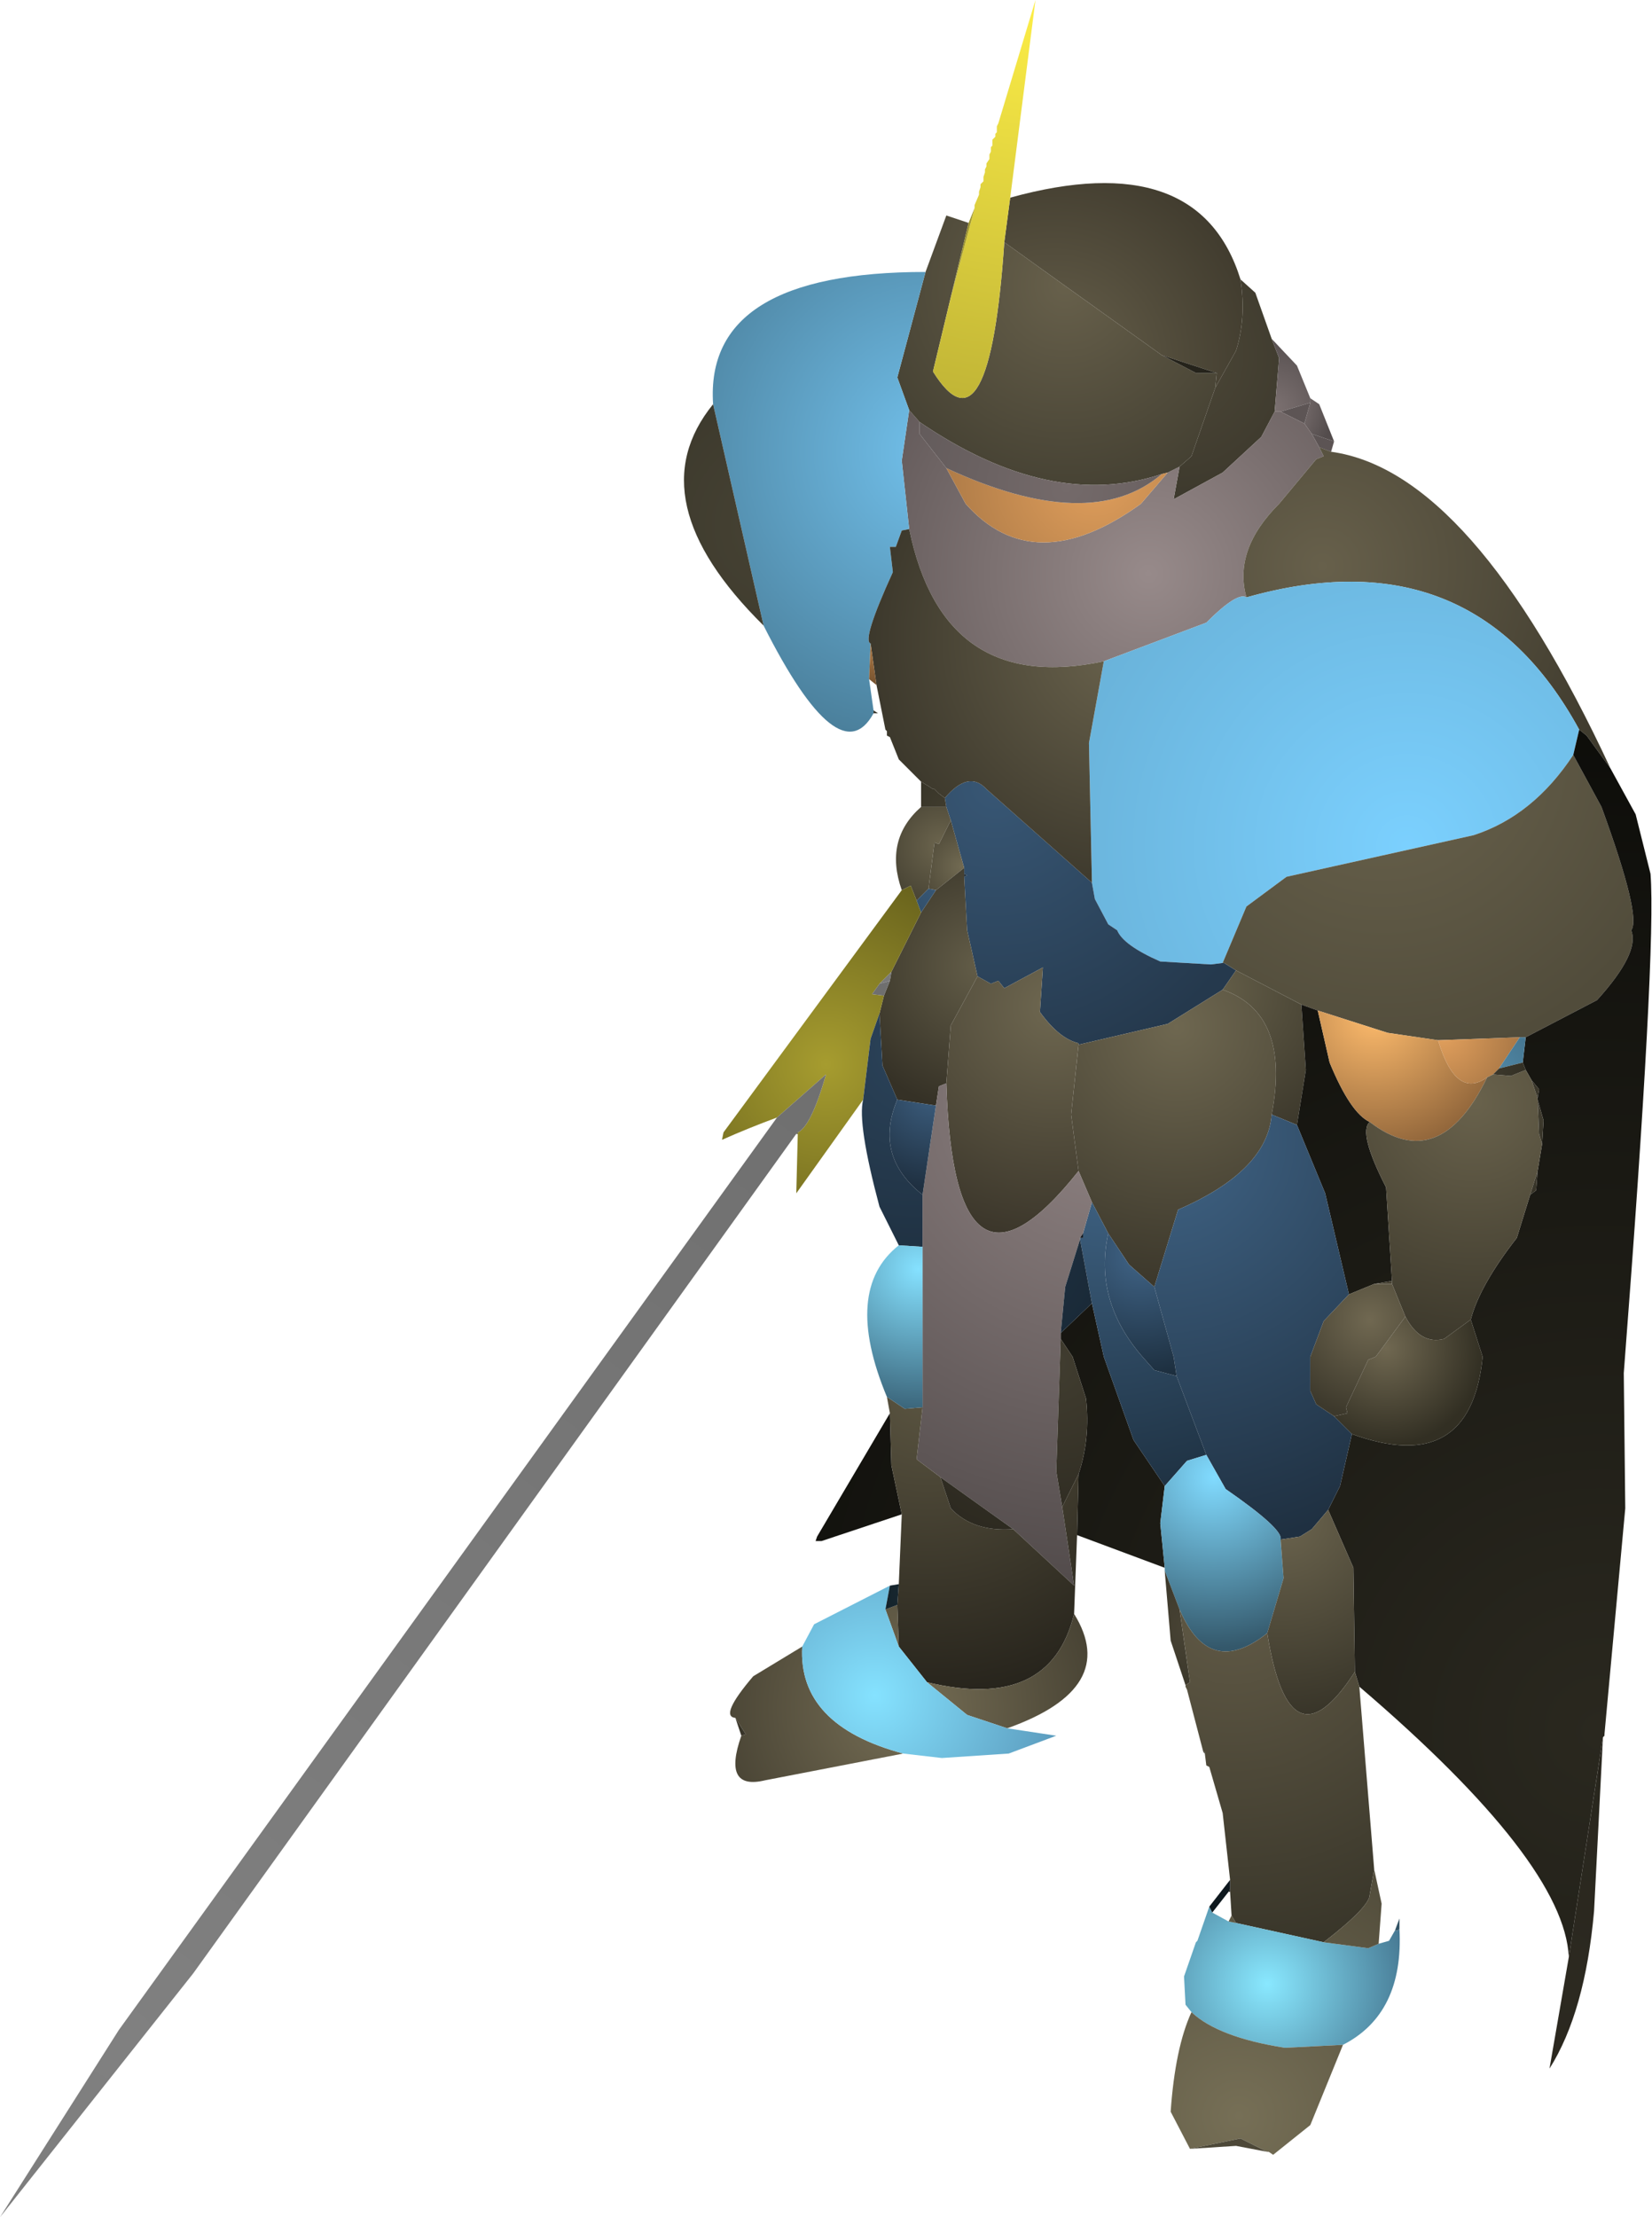 <?xml version="1.0" encoding="UTF-8" standalone="no"?>
<svg xmlns:ffdec="https://www.free-decompiler.com/flash" xmlns:xlink="http://www.w3.org/1999/xlink" ffdec:objectType="shape" height="74.6px" width="55.6px" xmlns="http://www.w3.org/2000/svg">
  <g transform="matrix(1.0, 0.0, 0.0, 1.0, 37.95, 60.45)">
    <path d="M3.8 -51.05 L4.3 -50.6 4.85 -49.05 5.1 -48.4 4.95 -46.6 4.5 -45.75 3.2 -44.55 1.55 -43.65 1.75 -44.75 2.15 -45.1 2.95 -47.4 3.65 -48.65 Q4.0 -49.75 3.8 -51.05" fill="url(#gradient0)" fill-rule="evenodd" stroke="none"/>
    <path d="M4.95 -46.6 L5.1 -48.4 4.85 -49.05 5.7 -48.15 6.15 -47.05 6.15 -46.9 5.15 -46.6 4.95 -46.6" fill="url(#gradient1)" fill-rule="evenodd" stroke="none"/>
    <path d="M6.15 -47.05 L6.45 -46.85 6.95 -45.6 6.2 -45.85 5.95 -46.2 6.15 -46.9 6.15 -47.05" fill="url(#gradient2)" fill-rule="evenodd" stroke="none"/>
    <path d="M6.15 -46.9 L5.95 -46.2 5.15 -46.6 6.15 -46.9" fill="url(#gradient3)" fill-rule="evenodd" stroke="none"/>
    <path d="M6.95 -45.6 L6.85 -45.25 6.45 -45.4 6.2 -45.85 6.95 -45.6" fill="url(#gradient4)" fill-rule="evenodd" stroke="none"/>
    <path d="M1.75 -44.75 L1.55 -43.65 3.2 -44.55 4.5 -45.75 4.95 -46.6 5.15 -46.6 5.95 -46.2 6.2 -45.85 6.45 -45.4 6.6 -45.1 6.35 -45.0 5.1 -43.5 Q3.55 -41.95 4.0 -40.35 3.7 -40.55 2.65 -39.5 L-0.8 -38.2 Q-6.2 -37.05 -7.35 -42.65 L-7.6 -44.95 -7.35 -46.65 -7.0 -46.25 -7.0 -45.85 -6.1 -44.7 -5.45 -43.5 Q-3.15 -40.9 0.45 -43.5 L1.35 -44.55 1.75 -44.75" fill="url(#gradient5)" fill-rule="evenodd" stroke="none"/>
    <path d="M6.85 -45.25 Q11.6 -44.6 16.25 -34.6 L15.45 -35.7 15.2 -35.9 Q11.6 -42.5 4.0 -40.35 3.55 -41.95 5.1 -43.5 L6.35 -45.0 6.6 -45.1 6.45 -45.4 6.85 -45.25" fill="url(#gradient6)" fill-rule="evenodd" stroke="none"/>
    <path d="M2.95 -47.4 L2.15 -45.1 1.75 -44.75 1.35 -44.55 1.15 -44.5 Q-2.6 -43.25 -7.0 -46.25 L-7.35 -46.65 -7.75 -47.75 -6.8 -51.3 -6.1 -53.2 -5.35 -52.95 -5.95 -50.45 -6.55 -47.95 Q-4.65 -44.9 -4.15 -52.3 L1.15 -48.5 2.3 -47.9 3.0 -47.9 2.95 -47.4" fill="url(#gradient7)" fill-rule="evenodd" stroke="none"/>
    <path d="M3.8 -51.05 Q4.0 -49.75 3.65 -48.65 L2.95 -47.4 3.0 -47.9 1.15 -48.5 -4.15 -52.3 -3.95 -53.8 Q2.4 -55.55 3.8 -51.05" fill="url(#gradient8)" fill-rule="evenodd" stroke="none"/>
    <path d="M3.0 -47.9 L2.3 -47.9 1.15 -48.5 3.0 -47.9" fill="url(#gradient9)" fill-rule="evenodd" stroke="none"/>
    <path d="M1.35 -44.55 L0.45 -43.5 Q-3.15 -40.9 -5.45 -43.5 L-6.1 -44.7 Q-1.25 -42.45 1.15 -44.5 L1.35 -44.55" fill="url(#gradient10)" fill-rule="evenodd" stroke="none"/>
    <path d="M4.0 -40.35 Q11.6 -42.5 15.2 -35.9 L15.0 -35.05 Q13.65 -33.0 11.65 -32.35 L5.35 -30.95 4.0 -29.95 3.2 -28.05 2.8 -28.0 1.1 -28.1 Q-0.15 -28.65 -0.35 -29.15 L-0.65 -29.35 -1.1 -30.2 -1.2 -30.75 -1.3 -35.45 -0.8 -38.2 2.65 -39.5 Q3.7 -40.55 4.0 -40.35" fill="url(#gradient11)" fill-rule="evenodd" stroke="none"/>
    <path d="M3.2 -27.15 L1.35 -26.0 -1.65 -25.3 -1.65 -25.35 Q-2.3 -25.5 -2.95 -26.4 L-2.85 -27.9 -4.15 -27.2 -4.35 -27.45 -4.6 -27.35 -5.05 -27.6 -5.4 -29.15 -5.5 -30.95 -5.4 -31.0 -5.5 -31.05 -5.5 -31.25 -5.95 -32.85 -6.1 -33.3 -6.15 -33.6 Q-5.35 -34.55 -4.75 -33.9 L-1.2 -30.75 -1.1 -30.2 -0.65 -29.35 -0.35 -29.15 Q-0.15 -28.65 1.1 -28.1 L2.8 -28.0 3.2 -28.05 3.25 -28.05 3.65 -27.8 3.2 -27.15" fill="url(#gradient12)" fill-rule="evenodd" stroke="none"/>
    <path d="M-1.65 -25.3 L1.35 -26.0 3.2 -27.15 Q5.5 -26.35 4.85 -22.95 4.7 -21.05 1.7 -19.75 L0.9 -17.15 0.05 -17.9 -0.65 -18.95 -1.2 -20.0 -1.65 -21.05 -1.9 -22.95 -1.65 -25.3" fill="url(#gradient13)" fill-rule="evenodd" stroke="none"/>
    <path d="M4.85 -22.95 Q5.5 -26.35 3.2 -27.15 L3.65 -27.8 5.85 -26.65 6.0 -24.45 5.7 -22.6 4.85 -22.95" fill="url(#gradient14)" fill-rule="evenodd" stroke="none"/>
    <path d="M3.65 -27.8 L3.25 -28.05 3.2 -28.05 4.0 -29.95 5.35 -30.95 11.65 -32.35 Q13.65 -33.0 15.0 -35.05 L15.95 -33.3 Q17.3 -29.6 16.95 -29.15 17.25 -28.4 15.8 -26.8 L13.4 -25.55 13.2 -25.55 10.45 -25.45 8.75 -25.7 6.4 -26.45 5.85 -26.65 3.65 -27.8" fill="url(#gradient15)" fill-rule="evenodd" stroke="none"/>
    <path d="M16.25 -34.6 L17.1 -33.05 17.6 -31.05 Q17.8 -28.5 16.7 -14.25 L16.75 -9.7 16.05 -2.1 16.05 -2.05 16.0 -2.0 14.85 5.4 Q14.7 2.2 7.8 -3.7 L7.65 -4.2 7.6 -7.7 6.75 -9.65 7.15 -10.45 7.55 -12.2 Q11.55 -10.75 11.95 -14.8 L11.55 -16.05 Q11.85 -17.2 13.1 -18.8 L13.55 -20.25 13.75 -20.4 13.8 -21.05 13.95 -21.95 14.0 -22.75 13.8 -23.45 13.8 -23.5 13.85 -23.8 13.6 -24.1 13.4 -24.45 13.3 -24.7 13.4 -25.55 15.8 -26.8 Q17.25 -28.4 16.95 -29.15 17.3 -29.6 15.95 -33.3 L15.0 -35.05 15.2 -35.9 15.45 -35.7 16.25 -34.6 M1.25 -7.7 L-1.7 -8.8 -1.65 -10.85 Q-1.25 -12.05 -1.4 -13.4 L-1.85 -14.8 -2.25 -15.4 -2.25 -15.6 -1.2 -16.6 -0.8 -14.8 0.2 -12.0 1.25 -10.45 1.1 -9.2 1.25 -7.7 M-7.6 -9.5 L-10.3 -8.6 -10.5 -8.6 -10.45 -8.75 -8.0 -12.9 -7.95 -11.15 -7.6 -9.5 M6.4 -26.45 L6.8 -24.7 Q7.5 -23.0 8.15 -22.7 7.75 -22.35 8.7 -20.5 L8.9 -17.35 8.3 -17.25 7.45 -16.9 6.65 -20.3 5.7 -22.6 6.0 -24.45 5.85 -26.65 6.4 -26.45" fill="url(#gradient16)" fill-rule="evenodd" stroke="none"/>
    <path d="M6.4 -26.45 L8.75 -25.7 10.45 -25.45 Q11.05 -23.45 12.1 -24.2 10.5 -20.9 8.15 -22.7 7.5 -23.0 6.8 -24.7 L6.4 -26.45" fill="url(#gradient17)" fill-rule="evenodd" stroke="none"/>
    <path d="M12.1 -24.2 Q11.05 -23.45 10.45 -25.45 L13.2 -25.55 12.5 -24.5 12.3 -24.3 12.1 -24.2" fill="url(#gradient18)" fill-rule="evenodd" stroke="none"/>
    <path d="M13.2 -25.55 L13.4 -25.55 13.3 -24.7 12.5 -24.5 13.2 -25.55" fill="url(#gradient19)" fill-rule="evenodd" stroke="none"/>
    <path d="M8.15 -22.7 Q10.5 -20.9 12.1 -24.2 L12.3 -24.3 12.9 -24.25 13.4 -24.45 13.6 -24.1 13.8 -23.5 13.8 -23.45 13.85 -22.3 13.95 -21.95 13.8 -21.05 13.55 -20.25 13.1 -18.8 Q11.85 -17.2 11.55 -16.05 L10.65 -15.4 Q9.85 -15.2 9.35 -16.15 L8.9 -17.25 8.9 -17.35 8.7 -20.5 Q7.75 -22.35 8.15 -22.7" fill="url(#gradient20)" fill-rule="evenodd" stroke="none"/>
    <path d="M13.6 -24.1 L13.85 -23.8 13.8 -23.5 13.6 -24.1 M13.8 -23.45 L14.0 -22.75 13.95 -21.95 13.85 -22.3 13.8 -23.45" fill="url(#gradient21)" fill-rule="evenodd" stroke="none"/>
    <path d="M13.4 -24.45 L12.9 -24.25 12.3 -24.3 12.5 -24.5 13.3 -24.7 13.4 -24.45" fill="url(#gradient22)" fill-rule="evenodd" stroke="none"/>
    <path d="M13.8 -21.05 L13.75 -20.4 13.55 -20.25 13.8 -21.05" fill="url(#gradient23)" fill-rule="evenodd" stroke="none"/>
    <path d="M8.3 -17.25 L8.9 -17.35 8.9 -17.25 8.3 -17.25 M11.55 -16.05 L11.95 -14.8 Q11.55 -10.75 7.55 -12.2 L6.95 -12.8 7.4 -12.9 7.35 -13.1 8.1 -14.7 8.35 -14.8 9.35 -16.15 Q9.85 -15.2 10.65 -15.4 L11.55 -16.05" fill="url(#gradient24)" fill-rule="evenodd" stroke="none"/>
    <path d="M0.9 -17.15 L1.7 -19.75 Q4.7 -21.05 4.85 -22.95 L5.7 -22.6 6.65 -20.3 7.45 -16.9 6.6 -16.0 6.15 -14.8 6.15 -13.65 6.35 -13.2 6.95 -12.8 7.55 -12.2 7.15 -10.45 6.75 -9.65 6.2 -9.0 5.8 -8.75 5.15 -8.65 Q5.25 -9.0 3.3 -10.35 L2.65 -11.5 1.65 -14.15 1.55 -14.8 0.9 -17.15" fill="url(#gradient25)" fill-rule="evenodd" stroke="none"/>
    <path d="M-0.65 -18.95 L0.05 -17.9 0.9 -17.15 1.55 -14.8 1.65 -14.15 0.9 -14.35 0.5 -14.8 Q-1.15 -16.7 -0.65 -18.95" fill="url(#gradient26)" fill-rule="evenodd" stroke="none"/>
    <path d="M-1.2 -20.0 L-0.65 -18.95 Q-1.15 -16.7 0.5 -14.8 L0.9 -14.35 1.65 -14.15 2.65 -11.5 2.0 -11.3 1.25 -10.45 0.2 -12.0 -0.8 -14.8 -1.2 -16.6 -1.6 -18.75 -1.6 -18.8 -1.5 -18.8 -1.5 -18.95 -1.2 -20.0" fill="url(#gradient27)" fill-rule="evenodd" stroke="none"/>
    <path d="M7.45 -16.9 L8.3 -17.25 8.9 -17.25 9.35 -16.15 8.35 -14.8 8.1 -14.7 7.35 -13.1 7.4 -12.9 6.95 -12.8 6.35 -13.2 6.15 -13.65 6.15 -14.8 6.6 -16.0 7.45 -16.9" fill="url(#gradient28)" fill-rule="evenodd" stroke="none"/>
    <path d="M1.25 -7.6 L1.25 -7.7 1.1 -9.2 1.25 -10.45 2.0 -11.3 2.65 -11.5 3.3 -10.35 Q5.25 -9.0 5.15 -8.65 L5.25 -7.35 4.7 -5.5 Q2.75 -3.95 1.75 -6.3 L1.25 -7.6" fill="url(#gradient29)" fill-rule="evenodd" stroke="none"/>
    <path d="M6.75 -9.65 L7.6 -7.7 7.65 -4.2 Q5.45 -0.8 4.7 -5.5 L5.25 -7.35 5.15 -8.65 5.8 -8.75 6.2 -9.0 6.75 -9.65" fill="url(#gradient30)" fill-rule="evenodd" stroke="none"/>
    <path d="M1.95 -3.75 L1.45 -5.25 1.25 -7.6 1.75 -6.3 2.1 -3.85 1.95 -3.75" fill="url(#gradient31)" fill-rule="evenodd" stroke="none"/>
    <path d="M7.8 -3.7 L8.3 2.45 8.15 3.3 Q8.15 3.7 6.6 4.9 L3.65 4.25 3.5 4.0 3.45 3.2 3.45 3.1 3.45 2.8 3.2 0.55 2.75 -1.0 2.65 -1.05 2.6 -1.45 2.6 -1.5 2.55 -1.5 2.0 -3.6 1.95 -3.7 1.95 -3.75 2.1 -3.85 1.75 -6.3 Q2.75 -3.95 4.7 -5.5 5.45 -0.8 7.65 -4.2 L7.8 -3.7" fill="url(#gradient32)" fill-rule="evenodd" stroke="none"/>
    <path d="M2.6 -1.45 L2.55 -1.5 2.6 -1.5 2.6 -1.45" fill="url(#gradient33)" fill-rule="evenodd" stroke="none"/>
    <path d="M16.0 -2.0 L15.7 3.85 Q15.4 7.25 14.2 9.15 L14.85 5.4 16.0 -2.0" fill="url(#gradient34)" fill-rule="evenodd" stroke="none"/>
    <path d="M8.45 4.95 L8.8 4.85 9.0 4.5 9.1 4.5 9.15 4.45 Q9.3 7.3 7.25 8.35 L5.3 8.45 Q3.05 8.1 2.15 7.25 L1.95 7.0 1.9 6.05 2.3 4.9 2.35 4.85 2.75 3.7 2.85 3.9 3.4 4.2 3.65 4.25 6.6 4.9 8.1 5.1 8.45 4.95" fill="url(#gradient35)" fill-rule="evenodd" stroke="none"/>
    <path d="M9.0 4.5 L9.15 4.1 9.15 4.45 9.1 4.5 9.0 4.5" fill="url(#gradient36)" fill-rule="evenodd" stroke="none"/>
    <path d="M8.3 2.45 L8.55 3.6 8.45 4.95 8.1 5.1 6.6 4.9 Q8.15 3.7 8.15 3.3 L8.3 2.45 M7.25 8.35 L6.15 11.05 4.9 12.05 4.75 11.95 4.7 11.95 3.8 11.5 2.1 11.85 1.45 10.6 Q1.6 8.45 2.15 7.25 3.05 8.1 5.3 8.45 L7.25 8.35 M3.65 4.25 L3.4 4.2 3.5 4.0 3.65 4.25" fill="url(#gradient37)" fill-rule="evenodd" stroke="none"/>
    <path d="M3.45 3.1 L3.45 3.2 3.4 3.2 3.45 3.1" fill="url(#gradient38)" fill-rule="evenodd" stroke="none"/>
    <path d="M2.75 3.7 L3.45 2.8 3.45 3.1 3.4 3.2 2.85 3.9 2.75 3.7" fill="url(#gradient39)" fill-rule="evenodd" stroke="none"/>
    <path d="M4.7 11.95 L3.65 11.75 2.1 11.85 3.8 11.5 4.7 11.95" fill="url(#gradient40)" fill-rule="evenodd" stroke="none"/>
    <path d="M-5.15 -53.45 L-5.15 -53.55 -5.0 -53.9 -5.0 -54.0 -4.95 -54.15 -4.95 -54.25 -4.85 -54.35 -4.85 -54.5 -4.8 -54.65 -4.8 -54.75 -4.75 -54.85 -4.75 -54.95 -4.65 -55.1 -4.65 -55.25 -4.6 -55.35 -4.6 -55.5 -4.55 -55.55 -4.55 -55.75 -4.45 -55.85 -4.45 -55.95 -4.4 -56.0 -4.4 -56.2 -4.35 -56.3 -3.1 -60.45 -3.95 -53.8 -4.15 -52.3 Q-4.65 -44.9 -6.55 -47.95 L-5.95 -50.45 -5.15 -53.45" fill="url(#gradient41)" fill-rule="evenodd" stroke="none"/>
    <path d="M-5.35 -52.95 L-5.15 -53.45 -5.95 -50.45 -5.35 -52.95" fill="url(#gradient42)" fill-rule="evenodd" stroke="none"/>
    <path d="M-8.7 -37.6 L-8.55 -36.55 -8.55 -36.45 Q-9.7 -34.35 -12.25 -39.4 L-13.95 -46.85 Q-14.25 -51.3 -6.8 -51.3 L-7.75 -47.75 -7.35 -46.65 -7.6 -44.95 -7.35 -42.65 -7.6 -42.6 -7.8 -42.05 -8.0 -42.05 -7.9 -41.2 Q-8.95 -38.9 -8.65 -38.8 L-8.7 -37.6" fill="url(#gradient43)" fill-rule="evenodd" stroke="none"/>
    <path d="M1.15 -44.5 Q-1.25 -42.45 -6.1 -44.7 L-7.0 -45.85 -7.0 -46.25 Q-2.6 -43.25 1.15 -44.5" fill="url(#gradient44)" fill-rule="evenodd" stroke="none"/>
    <path d="M-6.95 -34.15 L-7.7 -34.9 -8.0 -35.65 -8.1 -35.7 -8.1 -35.85 -8.15 -35.9 -8.45 -37.4 -8.65 -38.8 Q-8.95 -38.9 -7.9 -41.2 L-8.0 -42.05 -7.8 -42.05 -7.6 -42.6 -7.35 -42.65 Q-6.2 -37.05 -0.8 -38.2 L-1.3 -35.45 -1.2 -30.75 -4.75 -33.9 Q-5.35 -34.55 -6.15 -33.6 L-6.35 -33.75 -6.5 -33.9 -6.55 -33.9 -6.7 -34.0 -6.95 -34.15" fill="url(#gradient45)" fill-rule="evenodd" stroke="none"/>
    <path d="M-8.45 -37.4 L-8.7 -37.6 -8.65 -38.8 -8.45 -37.4" fill="url(#gradient46)" fill-rule="evenodd" stroke="none"/>
    <path d="M-8.55 -36.55 L-8.4 -36.45 -8.55 -36.45 -8.55 -36.55 M-12.25 -39.4 Q-16.55 -43.65 -13.95 -46.85 L-12.25 -39.4" fill="url(#gradient47)" fill-rule="evenodd" stroke="none"/>
    <path d="M-7.6 -30.5 Q-8.2 -32.2 -6.95 -33.3 L-6.1 -33.3 -5.95 -32.85 -6.35 -32.05 -6.5 -32.1 -6.7 -30.55 -7.1 -30.15 -7.3 -30.65 -7.6 -30.5" fill="url(#gradient48)" fill-rule="evenodd" stroke="none"/>
    <path d="M-6.95 -33.3 L-6.95 -34.15 -6.7 -34.0 -6.55 -33.9 -6.5 -33.9 -6.35 -33.75 -6.15 -33.6 -6.1 -33.3 -6.95 -33.3" fill="url(#gradient49)" fill-rule="evenodd" stroke="none"/>
    <path d="M-5.95 -32.85 L-5.5 -31.25 -6.45 -30.5 -6.7 -30.55 -6.5 -32.1 -6.35 -32.05 -5.95 -32.85" fill="url(#gradient50)" fill-rule="evenodd" stroke="none"/>
    <path d="M-5.5 -31.05 L-5.4 -31.0 -5.5 -30.95 -5.5 -31.05" fill="url(#gradient51)" fill-rule="evenodd" stroke="none"/>
    <path d="M-5.5 -31.25 L-5.5 -31.05 -5.5 -30.95 -5.4 -29.15 -5.05 -27.6 -5.95 -25.95 -6.1 -24.0 -6.35 -23.9 -6.45 -23.25 -7.75 -23.45 -8.25 -24.6 -8.35 -26.35 -8.2 -26.95 -8.0 -27.45 -7.95 -27.75 -6.95 -29.75 -6.45 -30.5 -5.5 -31.25" fill="url(#gradient52)" fill-rule="evenodd" stroke="none"/>
    <path d="M-8.9 -23.45 L-11.15 -20.3 -11.1 -22.3 -11.1 -22.35 Q-10.65 -22.55 -10.15 -24.3 L-11.8 -22.85 Q-12.75 -22.5 -13.65 -22.1 L-13.6 -22.35 -7.6 -30.5 -7.3 -30.65 -7.1 -30.15 -6.95 -29.75 -7.95 -27.75 -8.35 -27.35 -8.6 -27.0 -8.2 -26.95 -8.35 -26.35 -8.65 -25.5 -8.9 -23.45" fill="url(#gradient53)" fill-rule="evenodd" stroke="none"/>
    <path d="M-6.7 -30.55 L-6.45 -30.5 -6.95 -29.75 -7.1 -30.15 -6.7 -30.55" fill="url(#gradient54)" fill-rule="evenodd" stroke="none"/>
    <path d="M-8.0 -27.45 L-8.35 -27.35 -7.95 -27.75 -8.0 -27.45" fill="url(#gradient55)" fill-rule="evenodd" stroke="none"/>
    <path d="M-8.2 -26.95 L-8.6 -27.0 -8.35 -27.35 -8.0 -27.45 -8.2 -26.95" fill="url(#gradient56)" fill-rule="evenodd" stroke="none"/>
    <path d="M-7.7 -18.55 L-8.35 -19.85 Q-9.1 -22.65 -8.9 -23.45 L-8.65 -25.5 -8.35 -26.35 -8.25 -24.6 -7.75 -23.45 Q-8.55 -21.55 -6.9 -20.25 L-6.9 -18.5 -7.7 -18.55" fill="url(#gradient57)" fill-rule="evenodd" stroke="none"/>
    <path d="M-1.65 -25.3 L-1.9 -22.95 -1.65 -21.05 Q-5.85 -15.75 -6.1 -24.0 L-5.95 -25.95 -5.05 -27.6 -4.6 -27.35 -4.35 -27.45 -4.15 -27.2 -2.85 -27.9 -2.95 -26.4 Q-2.3 -25.5 -1.65 -25.35 L-1.65 -25.3" fill="url(#gradient58)" fill-rule="evenodd" stroke="none"/>
    <path d="M-1.65 -21.05 L-1.2 -20.0 -1.5 -18.95 -1.6 -18.8 -1.6 -18.75 -2.1 -17.15 -2.25 -15.6 -2.25 -15.4 -2.4 -10.95 -2.2 -9.75 -1.8 -7.1 -3.85 -9.0 -6.3 -10.75 -7.1 -11.35 -6.9 -13.1 -6.9 -18.5 -6.9 -20.25 -6.45 -23.25 -6.35 -23.9 -6.1 -24.0 Q-5.85 -15.75 -1.65 -21.05" fill="url(#gradient59)" fill-rule="evenodd" stroke="none"/>
    <path d="M-1.6 -18.8 L-1.5 -18.95 -1.5 -18.8 -1.6 -18.8" fill="url(#gradient60)" fill-rule="evenodd" stroke="none"/>
    <path d="M-7.75 -23.45 L-6.45 -23.25 -6.9 -20.25 Q-8.55 -21.55 -7.75 -23.45" fill="url(#gradient61)" fill-rule="evenodd" stroke="none"/>
    <path d="M-1.7 -8.8 L-1.8 -6.15 Q-2.6 -2.85 -6.75 -3.85 L-7.7 -5.05 -7.75 -6.45 -7.7 -7.15 -7.6 -9.5 -7.95 -11.15 -8.0 -12.9 -8.1 -13.45 -7.5 -13.05 -6.9 -13.1 -7.1 -11.35 -6.3 -10.75 -5.95 -9.7 Q-5.2 -8.9 -3.85 -9.0 L-1.8 -7.1 -2.2 -9.75 -1.65 -10.85 -1.7 -8.8" fill="url(#gradient62)" fill-rule="evenodd" stroke="none"/>
    <path d="M-8.1 -13.45 Q-9.6 -17.05 -7.7 -18.55 L-6.9 -18.5 -6.9 -13.1 -7.5 -13.05 -8.1 -13.45" fill="url(#gradient63)" fill-rule="evenodd" stroke="none"/>
    <path d="M-2.25 -15.4 L-1.85 -14.8 -1.4 -13.4 Q-1.25 -12.05 -1.65 -10.85 L-2.2 -9.75 -2.4 -10.95 -2.25 -15.4 M-3.85 -9.0 Q-5.2 -8.9 -5.95 -9.7 L-6.3 -10.75 -3.85 -9.0" fill="url(#gradient64)" fill-rule="evenodd" stroke="none"/>
    <path d="M-1.2 -16.6 L-2.25 -15.6 -2.1 -17.15 -1.6 -18.75 -1.2 -16.6" fill="url(#gradient65)" fill-rule="evenodd" stroke="none"/>
    <path d="M-11.1 -22.3 L-11.15 -22.3 -11.1 -22.35 -11.1 -22.3" fill="url(#gradient66)" fill-rule="evenodd" stroke="none"/>
    <path d="M-11.15 -22.3 L-31.45 5.95 -37.95 14.15 -33.95 7.85 -11.8 -22.85 -10.15 -24.3 Q-10.65 -22.55 -11.1 -22.35 L-11.15 -22.3" fill="url(#gradient67)" fill-rule="evenodd" stroke="none"/>
    <path d="M-1.8 -6.15 Q-0.25 -3.65 -4.05 -2.3 L-5.4 -2.75 -6.75 -3.85 Q-2.6 -2.85 -1.8 -6.15 M-7.55 -1.45 L-12.2 -0.55 Q-13.65 -0.2 -13.0 -2.05 L-12.85 -2.1 -13.2 -2.65 Q-13.75 -2.7 -12.6 -4.05 L-10.95 -5.05 Q-11.1 -2.4 -7.55 -1.45 M-8.15 -6.3 L-7.75 -6.45 -7.7 -5.05 -8.15 -6.3" fill="url(#gradient68)" fill-rule="evenodd" stroke="none"/>
    <path d="M-13.0 -2.05 L-13.2 -2.65 -12.85 -2.1 -13.0 -2.05" fill="url(#gradient69)" fill-rule="evenodd" stroke="none"/>
    <path d="M-4.05 -2.3 L-2.4 -2.05 -4.0 -1.45 -6.25 -1.3 -7.55 -1.45 Q-11.1 -2.4 -10.95 -5.05 L-10.55 -5.8 -8.0 -7.1 -8.15 -6.3 -7.7 -5.05 -6.75 -3.85 -5.4 -2.75 -4.05 -2.3" fill="url(#gradient70)" fill-rule="evenodd" stroke="none"/>
    <path d="M-8.0 -7.1 L-7.7 -7.15 -7.75 -6.45 -8.15 -6.3 -8.0 -7.1" fill="url(#gradient71)" fill-rule="evenodd" stroke="none"/>
  </g>
  <defs>
    <radialGradient cx="0" cy="0" gradientTransform="matrix(0.006, 0.0, 0.0, 0.006, 1.45, -48.5)" gradientUnits="userSpaceOnUse" id="gradient0" r="819.2" spreadMethod="pad">
      <stop offset="0.0" stop-color="#4d4838"/>
      <stop offset="1.0" stop-color="#3d392d"/>
    </radialGradient>
    <radialGradient cx="0" cy="0" gradientTransform="matrix(0.004, 0.0, 0.0, 0.004, 4.85, -46.7)" gradientUnits="userSpaceOnUse" id="gradient1" r="819.2" spreadMethod="pad">
      <stop offset="0.0" stop-color="#7d7272"/>
      <stop offset="1.0" stop-color="#484242"/>
    </radialGradient>
    <radialGradient cx="0" cy="0" gradientTransform="matrix(0.003, 0.0, 0.0, 0.003, 4.5, -46.9)" gradientUnits="userSpaceOnUse" id="gradient2" r="819.2" spreadMethod="pad">
      <stop offset="0.0" stop-color="#9d8f8f"/>
      <stop offset="1.0" stop-color="#534c4c"/>
    </radialGradient>
    <radialGradient cx="0" cy="0" gradientTransform="matrix(0.002, 0.0, 0.0, 0.002, 5.75, -46.1)" gradientUnits="userSpaceOnUse" id="gradient3" r="819.2" spreadMethod="pad">
      <stop offset="0.0" stop-color="#5d5555"/>
      <stop offset="1.0" stop-color="#5d5555"/>
    </radialGradient>
    <radialGradient cx="0" cy="0" gradientTransform="matrix(0.002, 0.0, 0.0, 0.002, 5.65, -45.25)" gradientUnits="userSpaceOnUse" id="gradient4" r="819.2" spreadMethod="pad">
      <stop offset="0.0" stop-color="#5d5454"/>
      <stop offset="1.0" stop-color="#5c5454"/>
    </radialGradient>
    <radialGradient cx="0" cy="0" gradientTransform="matrix(0.013, 0.0, 0.0, 0.013, 0.7, -41.15)" gradientUnits="userSpaceOnUse" id="gradient5" r="819.2" spreadMethod="pad">
      <stop offset="0.0" stop-color="#978a8a"/>
      <stop offset="1.0" stop-color="#605757"/>
    </radialGradient>
    <radialGradient cx="0" cy="0" gradientTransform="matrix(0.015, 0.0, 0.0, 0.015, 6.55, -41.4)" gradientUnits="userSpaceOnUse" id="gradient6" r="819.2" spreadMethod="pad">
      <stop offset="0.0" stop-color="#67604b"/>
      <stop offset="1.0" stop-color="#3a362a"/>
    </radialGradient>
    <radialGradient cx="0" cy="0" gradientTransform="matrix(0.009, 0.0, 0.0, 0.009, -2.1, -50.85)" gradientUnits="userSpaceOnUse" id="gradient7" r="819.2" spreadMethod="pad">
      <stop offset="0.0" stop-color="#67604b"/>
      <stop offset="1.0" stop-color="#444032"/>
    </radialGradient>
    <radialGradient cx="0" cy="0" gradientTransform="matrix(0.009, 0.0, 0.0, 0.009, -2.45, -48.3)" gradientUnits="userSpaceOnUse" id="gradient8" r="819.2" spreadMethod="pad">
      <stop offset="0.0" stop-color="#67604b"/>
      <stop offset="1.0" stop-color="#3f3a2d"/>
    </radialGradient>
    <radialGradient cx="0" cy="0" gradientTransform="matrix(0.003, 0.0, 0.0, 0.003, 3.05, -48.05)" gradientUnits="userSpaceOnUse" id="gradient9" r="819.2" spreadMethod="pad">
      <stop offset="0.0" stop-color="#26241c"/>
      <stop offset="1.0" stop-color="#24221a"/>
    </radialGradient>
    <radialGradient cx="0" cy="0" gradientTransform="matrix(0.007, 0.0, 0.0, 0.007, -1.1, -44.45)" gradientUnits="userSpaceOnUse" id="gradient10" r="819.2" spreadMethod="pad">
      <stop offset="0.0" stop-color="#e19f5c"/>
      <stop offset="1.0" stop-color="#a87745"/>
    </radialGradient>
    <radialGradient cx="0" cy="0" gradientTransform="matrix(0.015, 0.0, 0.0, 0.015, 9.4, -32.0)" gradientUnits="userSpaceOnUse" id="gradient11" r="819.2" spreadMethod="pad">
      <stop offset="0.0" stop-color="#7bd0fe"/>
      <stop offset="1.0" stop-color="#69b2d9"/>
    </radialGradient>
    <radialGradient cx="0" cy="0" gradientTransform="matrix(0.012, 0.0, 0.0, 0.012, -4.45, -34.05)" gradientUnits="userSpaceOnUse" id="gradient12" r="819.2" spreadMethod="pad">
      <stop offset="0.0" stop-color="#385775"/>
      <stop offset="1.0" stop-color="#25394d"/>
    </radialGradient>
    <radialGradient cx="0" cy="0" gradientTransform="matrix(0.011, 0.0, 0.0, 0.011, 1.65, -25.9)" gradientUnits="userSpaceOnUse" id="gradient13" r="819.2" spreadMethod="pad">
      <stop offset="0.0" stop-color="#6e6750"/>
      <stop offset="1.0" stop-color="#3a362a"/>
    </radialGradient>
    <radialGradient cx="0" cy="0" gradientTransform="matrix(0.007, 0.0, 0.0, 0.007, 2.75, -27.15)" gradientUnits="userSpaceOnUse" id="gradient14" r="819.2" spreadMethod="pad">
      <stop offset="0.0" stop-color="#655f49"/>
      <stop offset="1.0" stop-color="#3a362a"/>
    </radialGradient>
    <radialGradient cx="0" cy="0" gradientTransform="matrix(0.013, 0.0, 0.0, 0.013, 8.6, -35.25)" gradientUnits="userSpaceOnUse" id="gradient15" r="819.2" spreadMethod="pad">
      <stop offset="0.0" stop-color="#6a634d"/>
      <stop offset="1.0" stop-color="#514c3b"/>
    </radialGradient>
    <radialGradient cx="0" cy="0" gradientTransform="matrix(0.043, 0.0, 0.0, 0.043, 15.9, -2.2)" gradientUnits="userSpaceOnUse" id="gradient16" r="819.2" spreadMethod="pad">
      <stop offset="0.0" stop-color="#2a281f"/>
      <stop offset="1.0" stop-color="#0c0c09"/>
    </radialGradient>
    <radialGradient cx="0" cy="0" gradientTransform="matrix(0.006, 0.0, 0.0, 0.006, 8.3, -26.35)" gradientUnits="userSpaceOnUse" id="gradient17" r="819.2" spreadMethod="pad">
      <stop offset="0.0" stop-color="#ffbc6d"/>
      <stop offset="1.0" stop-color="#8b6138"/>
    </radialGradient>
    <radialGradient cx="0" cy="0" gradientTransform="matrix(0.004, 0.0, 0.0, 0.004, 10.55, -25.75)" gradientUnits="userSpaceOnUse" id="gradient18" r="819.2" spreadMethod="pad">
      <stop offset="0.0" stop-color="#e5a25e"/>
      <stop offset="1.0" stop-color="#9c6e40"/>
    </radialGradient>
    <radialGradient cx="0" cy="0" gradientTransform="matrix(0.003, 0.0, 0.0, 0.003, 12.15, -24.3)" gradientUnits="userSpaceOnUse" id="gradient19" r="819.2" spreadMethod="pad">
      <stop offset="0.0" stop-color="#5189a8"/>
      <stop offset="1.0" stop-color="#416f87"/>
    </radialGradient>
    <radialGradient cx="0" cy="0" gradientTransform="matrix(0.01, 0.0, 0.0, 0.01, 11.65, -23.4)" gradientUnits="userSpaceOnUse" id="gradient20" r="819.2" spreadMethod="pad">
      <stop offset="0.0" stop-color="#69624c"/>
      <stop offset="1.0" stop-color="#3d392c"/>
    </radialGradient>
    <radialGradient cx="0" cy="0" gradientTransform="matrix(0.002, 0.0, 0.0, 0.002, 13.85, -23.1)" gradientUnits="userSpaceOnUse" id="gradient21" r="819.2" spreadMethod="pad">
      <stop offset="0.0" stop-color="#403c2f"/>
      <stop offset="1.0" stop-color="#322f24"/>
    </radialGradient>
    <radialGradient cx="0" cy="0" gradientTransform="matrix(0.002, 0.0, 0.0, 0.002, 12.05, -24.45)" gradientUnits="userSpaceOnUse" id="gradient22" r="819.2" spreadMethod="pad">
      <stop offset="0.0" stop-color="#3e3a2d"/>
      <stop offset="1.0" stop-color="#312e23"/>
    </radialGradient>
    <radialGradient cx="0" cy="0" gradientTransform="matrix(0.003, 0.0, 0.0, 0.003, 13.9, -21.8)" gradientUnits="userSpaceOnUse" id="gradient23" r="819.2" spreadMethod="pad">
      <stop offset="0.0" stop-color="#3e3a2d"/>
      <stop offset="1.0" stop-color="#333025"/>
    </radialGradient>
    <radialGradient cx="0" cy="0" gradientTransform="matrix(0.004, 0.0, 0.0, 0.004, 8.7, -15.1)" gradientUnits="userSpaceOnUse" id="gradient24" r="819.2" spreadMethod="pad">
      <stop offset="0.0" stop-color="#706851"/>
      <stop offset="1.0" stop-color="#322f23"/>
    </radialGradient>
    <radialGradient cx="0" cy="0" gradientTransform="matrix(0.017, 0.0, 0.0, 0.017, 1.2, -22.15)" gradientUnits="userSpaceOnUse" id="gradient25" r="819.2" spreadMethod="pad">
      <stop offset="0.0" stop-color="#406486"/>
      <stop offset="1.0" stop-color="#1f3041"/>
    </radialGradient>
    <radialGradient cx="0" cy="0" gradientTransform="matrix(0.005, 0.0, 0.0, 0.005, 0.45, -18.25)" gradientUnits="userSpaceOnUse" id="gradient26" r="819.2" spreadMethod="pad">
      <stop offset="0.0" stop-color="#406487"/>
      <stop offset="1.0" stop-color="#1d2f3f"/>
    </radialGradient>
    <radialGradient cx="0" cy="0" gradientTransform="matrix(0.014, 0.0, 0.0, 0.014, -0.9, -21.05)" gradientUnits="userSpaceOnUse" id="gradient27" r="819.2" spreadMethod="pad">
      <stop offset="0.0" stop-color="#3f6384"/>
      <stop offset="1.0" stop-color="#1d2f3f"/>
    </radialGradient>
    <radialGradient cx="0" cy="0" gradientTransform="matrix(0.004, 0.0, 0.0, 0.004, 8.15, -16.05)" gradientUnits="userSpaceOnUse" id="gradient28" r="819.2" spreadMethod="pad">
      <stop offset="0.0" stop-color="#706851"/>
      <stop offset="1.0" stop-color="#3d392c"/>
    </radialGradient>
    <radialGradient cx="0" cy="0" gradientTransform="matrix(0.007, 0.0, 0.0, 0.007, 2.9, -10.75)" gradientUnits="userSpaceOnUse" id="gradient29" r="819.2" spreadMethod="pad">
      <stop offset="0.0" stop-color="#81dbff"/>
      <stop offset="1.0" stop-color="#34586b"/>
    </radialGradient>
    <radialGradient cx="0" cy="0" gradientTransform="matrix(0.009, 0.0, 0.0, 0.009, 5.25, -9.4)" gradientUnits="userSpaceOnUse" id="gradient30" r="819.2" spreadMethod="pad">
      <stop offset="0.0" stop-color="#6b644e"/>
      <stop offset="1.0" stop-color="#333025"/>
    </radialGradient>
    <radialGradient cx="0" cy="0" gradientTransform="matrix(0.004, 0.0, 0.0, 0.004, 2.15, -5.7)" gradientUnits="userSpaceOnUse" id="gradient31" r="819.2" spreadMethod="pad">
      <stop offset="0.0" stop-color="#494435"/>
      <stop offset="1.0" stop-color="#322f24"/>
    </radialGradient>
    <radialGradient cx="0" cy="0" gradientTransform="matrix(0.015, 0.0, 0.0, 0.015, 3.55, -6.85)" gradientUnits="userSpaceOnUse" id="gradient32" r="819.2" spreadMethod="pad">
      <stop offset="0.0" stop-color="#625b47"/>
      <stop offset="1.0" stop-color="#383529"/>
    </radialGradient>
    <radialGradient cx="0" cy="0" gradientTransform="matrix(0.002, 0.0, 0.0, 0.002, 2.2, -2.7)" gradientUnits="userSpaceOnUse" id="gradient33" r="819.2" spreadMethod="pad">
      <stop offset="0.0" stop-color="#312e24"/>
      <stop offset="1.0" stop-color="#302d23"/>
    </radialGradient>
    <radialGradient cx="0" cy="0" gradientTransform="matrix(0.013, 0.0, 0.0, 0.013, 14.8, 5.95)" gradientUnits="userSpaceOnUse" id="gradient34" r="819.2" spreadMethod="pad">
      <stop offset="0.0" stop-color="#2c2920"/>
      <stop offset="1.0" stop-color="#27251d"/>
    </radialGradient>
    <radialGradient cx="0" cy="0" gradientTransform="matrix(0.006, 0.0, 0.0, 0.006, 4.7, 6.3)" gradientUnits="userSpaceOnUse" id="gradient35" r="819.2" spreadMethod="pad">
      <stop offset="0.0" stop-color="#89e8ff"/>
      <stop offset="1.0" stop-color="#457690"/>
    </radialGradient>
    <radialGradient cx="0" cy="0" gradientTransform="matrix(0.001, 0.0, 0.0, 0.001, 8.95, 4.75)" gradientUnits="userSpaceOnUse" id="gradient36" r="819.2" spreadMethod="pad">
      <stop offset="0.0" stop-color="#33576a"/>
      <stop offset="1.0" stop-color="#2d4c5d"/>
    </radialGradient>
    <radialGradient cx="0" cy="0" gradientTransform="matrix(0.012, 0.0, 0.0, 0.012, 3.75, 10.75)" gradientUnits="userSpaceOnUse" id="gradient37" r="819.2" spreadMethod="pad">
      <stop offset="0.0" stop-color="#766f56"/>
      <stop offset="1.0" stop-color="#504b3a"/>
    </radialGradient>
    <radialGradient cx="0" cy="0" gradientTransform="matrix(0.011, 0.0, 0.0, 0.011, 1.8, -5.6)" gradientUnits="userSpaceOnUse" id="gradient38" r="819.2" spreadMethod="pad">
      <stop offset="0.0" stop-color="#0c0c09"/>
      <stop offset="1.0" stop-color="#0c0c09"/>
    </radialGradient>
    <radialGradient cx="0" cy="0" gradientTransform="matrix(0.002, 0.0, 0.0, 0.002, 2.65, 3.8)" gradientUnits="userSpaceOnUse" id="gradient39" r="819.2" spreadMethod="pad">
      <stop offset="0.0" stop-color="#0e181e"/>
      <stop offset="1.0" stop-color="#0e181e"/>
    </radialGradient>
    <radialGradient cx="0" cy="0" gradientTransform="matrix(0.002, 0.0, 0.0, 0.002, 3.6, 11.35)" gradientUnits="userSpaceOnUse" id="gradient40" r="819.2" spreadMethod="pad">
      <stop offset="0.0" stop-color="#4d4838"/>
      <stop offset="1.0" stop-color="#4c4737"/>
    </radialGradient>
    <radialGradient cx="0" cy="0" gradientTransform="matrix(0.017, 0.0, 0.0, 0.017, -3.2, -60.7)" gradientUnits="userSpaceOnUse" id="gradient41" r="819.2" spreadMethod="pad">
      <stop offset="0.0" stop-color="#feef47"/>
      <stop offset="1.0" stop-color="#c1b536"/>
    </radialGradient>
    <radialGradient cx="0" cy="0" gradientTransform="matrix(0.016, 0.0, 0.0, 0.016, -3.2, -60.7)" gradientUnits="userSpaceOnUse" id="gradient42" r="819.2" spreadMethod="pad">
      <stop offset="0.0" stop-color="#a49a2e"/>
      <stop offset="1.0" stop-color="#978e2a"/>
    </radialGradient>
    <radialGradient cx="0" cy="0" gradientTransform="matrix(0.012, 0.0, 0.0, 0.012, -6.4, -45.25)" gradientUnits="userSpaceOnUse" id="gradient43" r="819.2" spreadMethod="pad">
      <stop offset="0.0" stop-color="#72c1ec"/>
      <stop offset="1.0" stop-color="#4b809c"/>
    </radialGradient>
    <radialGradient cx="0" cy="0" gradientTransform="matrix(0.007, 0.0, 0.0, 0.007, -2.05, -44.05)" gradientUnits="userSpaceOnUse" id="gradient44" r="819.2" spreadMethod="pad">
      <stop offset="0.0" stop-color="#746a6a"/>
      <stop offset="1.0" stop-color="#625a5a"/>
    </radialGradient>
    <radialGradient cx="0" cy="0" gradientTransform="matrix(0.014, 0.0, 0.0, 0.014, -0.1, -38.9)" gradientUnits="userSpaceOnUse" id="gradient45" r="819.2" spreadMethod="pad">
      <stop offset="0.0" stop-color="#6a634d"/>
      <stop offset="1.0" stop-color="#2d2a21"/>
    </radialGradient>
    <radialGradient cx="0" cy="0" gradientTransform="matrix(0.003, 0.0, 0.0, 0.003, -8.8, -39.95)" gradientUnits="userSpaceOnUse" id="gradient46" r="819.2" spreadMethod="pad">
      <stop offset="0.0" stop-color="#e29f5d"/>
      <stop offset="1.0" stop-color="#795531"/>
    </radialGradient>
    <radialGradient cx="0" cy="0" gradientTransform="matrix(0.008, 0.0, 0.0, 0.008, -11.45, -42.75)" gradientUnits="userSpaceOnUse" id="gradient47" r="819.2" spreadMethod="pad">
      <stop offset="0.0" stop-color="#474334"/>
      <stop offset="1.0" stop-color="#3a372b"/>
    </radialGradient>
    <radialGradient cx="0" cy="0" gradientTransform="matrix(0.003, 0.0, 0.0, 0.003, -6.25, -32.0)" gradientUnits="userSpaceOnUse" id="gradient48" r="819.2" spreadMethod="pad">
      <stop offset="0.0" stop-color="#6c654e"/>
      <stop offset="1.0" stop-color="#413d2f"/>
    </radialGradient>
    <radialGradient cx="0" cy="0" gradientTransform="matrix(0.002, 0.0, 0.0, 0.002, -6.05, -33.25)" gradientUnits="userSpaceOnUse" id="gradient49" r="819.2" spreadMethod="pad">
      <stop offset="0.0" stop-color="#403c2e"/>
      <stop offset="1.0" stop-color="#363327"/>
    </radialGradient>
    <radialGradient cx="0" cy="0" gradientTransform="matrix(0.002, 0.0, 0.0, 0.002, -5.6, -31.3)" gradientUnits="userSpaceOnUse" id="gradient50" r="819.2" spreadMethod="pad">
      <stop offset="0.0" stop-color="#716a52"/>
      <stop offset="1.0" stop-color="#4a4535"/>
    </radialGradient>
    <radialGradient cx="0" cy="0" gradientTransform="matrix(0.004, 0.0, 0.0, 0.004, -6.05, -33.0)" gradientUnits="userSpaceOnUse" id="gradient51" r="819.2" spreadMethod="pad">
      <stop offset="0.0" stop-color="#233749"/>
      <stop offset="1.0" stop-color="#162430"/>
    </radialGradient>
    <radialGradient cx="0" cy="0" gradientTransform="matrix(0.006, 0.0, 0.0, 0.006, -4.95, -27.95)" gradientUnits="userSpaceOnUse" id="gradient52" r="819.2" spreadMethod="pad">
      <stop offset="0.0" stop-color="#635d48"/>
      <stop offset="1.0" stop-color="#353126"/>
    </radialGradient>
    <radialGradient cx="0" cy="0" gradientTransform="matrix(0.008, 0.0, 0.0, 0.008, -10.15, -24.65)" gradientUnits="userSpaceOnUse" id="gradient53" r="819.2" spreadMethod="pad">
      <stop offset="0.0" stop-color="#a69c2f"/>
      <stop offset="1.0" stop-color="#6a641d"/>
    </radialGradient>
    <radialGradient cx="0" cy="0" gradientTransform="matrix(0.006, 0.0, 0.0, 0.006, -5.3, -31.9)" gradientUnits="userSpaceOnUse" id="gradient54" r="819.2" spreadMethod="pad">
      <stop offset="0.0" stop-color="#3f6385"/>
      <stop offset="1.0" stop-color="#294157"/>
    </radialGradient>
    <radialGradient cx="0" cy="0" gradientTransform="matrix(0.004, 0.0, 0.0, 0.004, -7.95, -27.65)" gradientUnits="userSpaceOnUse" id="gradient55" r="819.2" spreadMethod="pad">
      <stop offset="0.0" stop-color="#797979"/>
      <stop offset="1.0" stop-color="#767676"/>
    </radialGradient>
    <radialGradient cx="0" cy="0" gradientTransform="matrix(0.002, 0.0, 0.0, 0.002, -7.95, -27.65)" gradientUnits="userSpaceOnUse" id="gradient56" r="819.2" spreadMethod="pad">
      <stop offset="0.0" stop-color="#707070"/>
      <stop offset="1.0" stop-color="#6e6e6e"/>
    </radialGradient>
    <radialGradient cx="0" cy="0" gradientTransform="matrix(0.008, 0.0, 0.0, 0.008, -7.15, -25.1)" gradientUnits="userSpaceOnUse" id="gradient57" r="819.2" spreadMethod="pad">
      <stop offset="0.0" stop-color="#2b435a"/>
      <stop offset="1.0" stop-color="#203243"/>
    </radialGradient>
    <radialGradient cx="0" cy="0" gradientTransform="matrix(0.01, 0.0, 0.0, 0.01, -2.5, -26.6)" gradientUnits="userSpaceOnUse" id="gradient58" r="819.2" spreadMethod="pad">
      <stop offset="0.0" stop-color="#6e6750"/>
      <stop offset="1.0" stop-color="#393429"/>
    </radialGradient>
    <radialGradient cx="0" cy="0" gradientTransform="matrix(0.02, 0.0, 0.0, 0.02, -0.6, -23.7)" gradientUnits="userSpaceOnUse" id="gradient59" r="819.2" spreadMethod="pad">
      <stop offset="0.0" stop-color="#928585"/>
      <stop offset="1.0" stop-color="#534c4c"/>
    </radialGradient>
    <radialGradient cx="0" cy="0" gradientTransform="matrix(0.008, 0.0, 0.0, 0.008, -0.55, -14.0)" gradientUnits="userSpaceOnUse" id="gradient60" r="819.2" spreadMethod="pad">
      <stop offset="0.0" stop-color="#203244"/>
      <stop offset="1.0" stop-color="#080c10"/>
    </radialGradient>
    <radialGradient cx="0" cy="0" gradientTransform="matrix(0.004, 0.0, 0.0, 0.004, -6.5, -23.75)" gradientUnits="userSpaceOnUse" id="gradient61" r="819.2" spreadMethod="pad">
      <stop offset="0.0" stop-color="#3d5f80"/>
      <stop offset="1.0" stop-color="#1f3041"/>
    </radialGradient>
    <radialGradient cx="0" cy="0" gradientTransform="matrix(0.013, 0.0, 0.0, 0.013, -6.75, -14.0)" gradientUnits="userSpaceOnUse" id="gradient62" r="819.2" spreadMethod="pad">
      <stop offset="0.0" stop-color="#5c5642"/>
      <stop offset="1.0" stop-color="#27241c"/>
    </radialGradient>
    <radialGradient cx="0" cy="0" gradientTransform="matrix(0.006, 0.0, 0.0, 0.006, -7.05, -17.75)" gradientUnits="userSpaceOnUse" id="gradient63" r="819.2" spreadMethod="pad">
      <stop offset="0.0" stop-color="#85e1ff"/>
      <stop offset="1.0" stop-color="#386075"/>
    </radialGradient>
    <radialGradient cx="0" cy="0" gradientTransform="matrix(0.008, 0.0, 0.0, 0.008, -2.55, -14.6)" gradientUnits="userSpaceOnUse" id="gradient64" r="819.2" spreadMethod="pad">
      <stop offset="0.0" stop-color="#413d30"/>
      <stop offset="1.0" stop-color="#2b281f"/>
    </radialGradient>
    <radialGradient cx="0" cy="0" gradientTransform="matrix(0.008, 0.0, 0.0, 0.008, -6.85, -20.1)" gradientUnits="userSpaceOnUse" id="gradient65" r="819.2" spreadMethod="pad">
      <stop offset="0.0" stop-color="#253a4e"/>
      <stop offset="1.0" stop-color="#1a2a38"/>
    </radialGradient>
    <radialGradient cx="0" cy="0" gradientTransform="matrix(0.013, 0.0, 0.0, 0.013, -11.3, -20.4)" gradientUnits="userSpaceOnUse" id="gradient66" r="819.2" spreadMethod="pad">
      <stop offset="0.0" stop-color="#222009"/>
      <stop offset="1.0" stop-color="#222009"/>
    </radialGradient>
    <radialGradient cx="0" cy="0" gradientTransform="matrix(0.054, 0.0, 0.0, 0.054, -33.95, 8.3)" gradientUnits="userSpaceOnUse" id="gradient67" r="819.2" spreadMethod="pad">
      <stop offset="0.0" stop-color="#808080"/>
      <stop offset="1.0" stop-color="#6e6e6e"/>
    </radialGradient>
    <radialGradient cx="0" cy="0" gradientTransform="matrix(0.008, 0.0, 0.0, 0.008, -7.45, -3.0)" gradientUnits="userSpaceOnUse" id="gradient68" r="819.2" spreadMethod="pad">
      <stop offset="0.0" stop-color="#766e55"/>
      <stop offset="1.0" stop-color="#484334"/>
    </radialGradient>
    <radialGradient cx="0" cy="0" gradientTransform="matrix(0.003, 0.0, 0.0, 0.003, -13.35, -3.1)" gradientUnits="userSpaceOnUse" id="gradient69" r="819.2" spreadMethod="pad">
      <stop offset="0.0" stop-color="#3b372b"/>
      <stop offset="1.0" stop-color="#343126"/>
    </radialGradient>
    <radialGradient cx="0" cy="0" gradientTransform="matrix(0.008, 0.0, 0.0, 0.008, -8.5, -3.4)" gradientUnits="userSpaceOnUse" id="gradient70" r="819.2" spreadMethod="pad">
      <stop offset="0.0" stop-color="#85e2ff"/>
      <stop offset="1.0" stop-color="#5a99bb"/>
    </radialGradient>
    <radialGradient cx="0" cy="0" gradientTransform="matrix(0.003, 0.0, 0.0, 0.003, -7.35, -6.9)" gradientUnits="userSpaceOnUse" id="gradient71" r="819.2" spreadMethod="pad">
      <stop offset="0.0" stop-color="#182932"/>
      <stop offset="1.0" stop-color="#0e181e"/>
    </radialGradient>
  </defs>
</svg>

